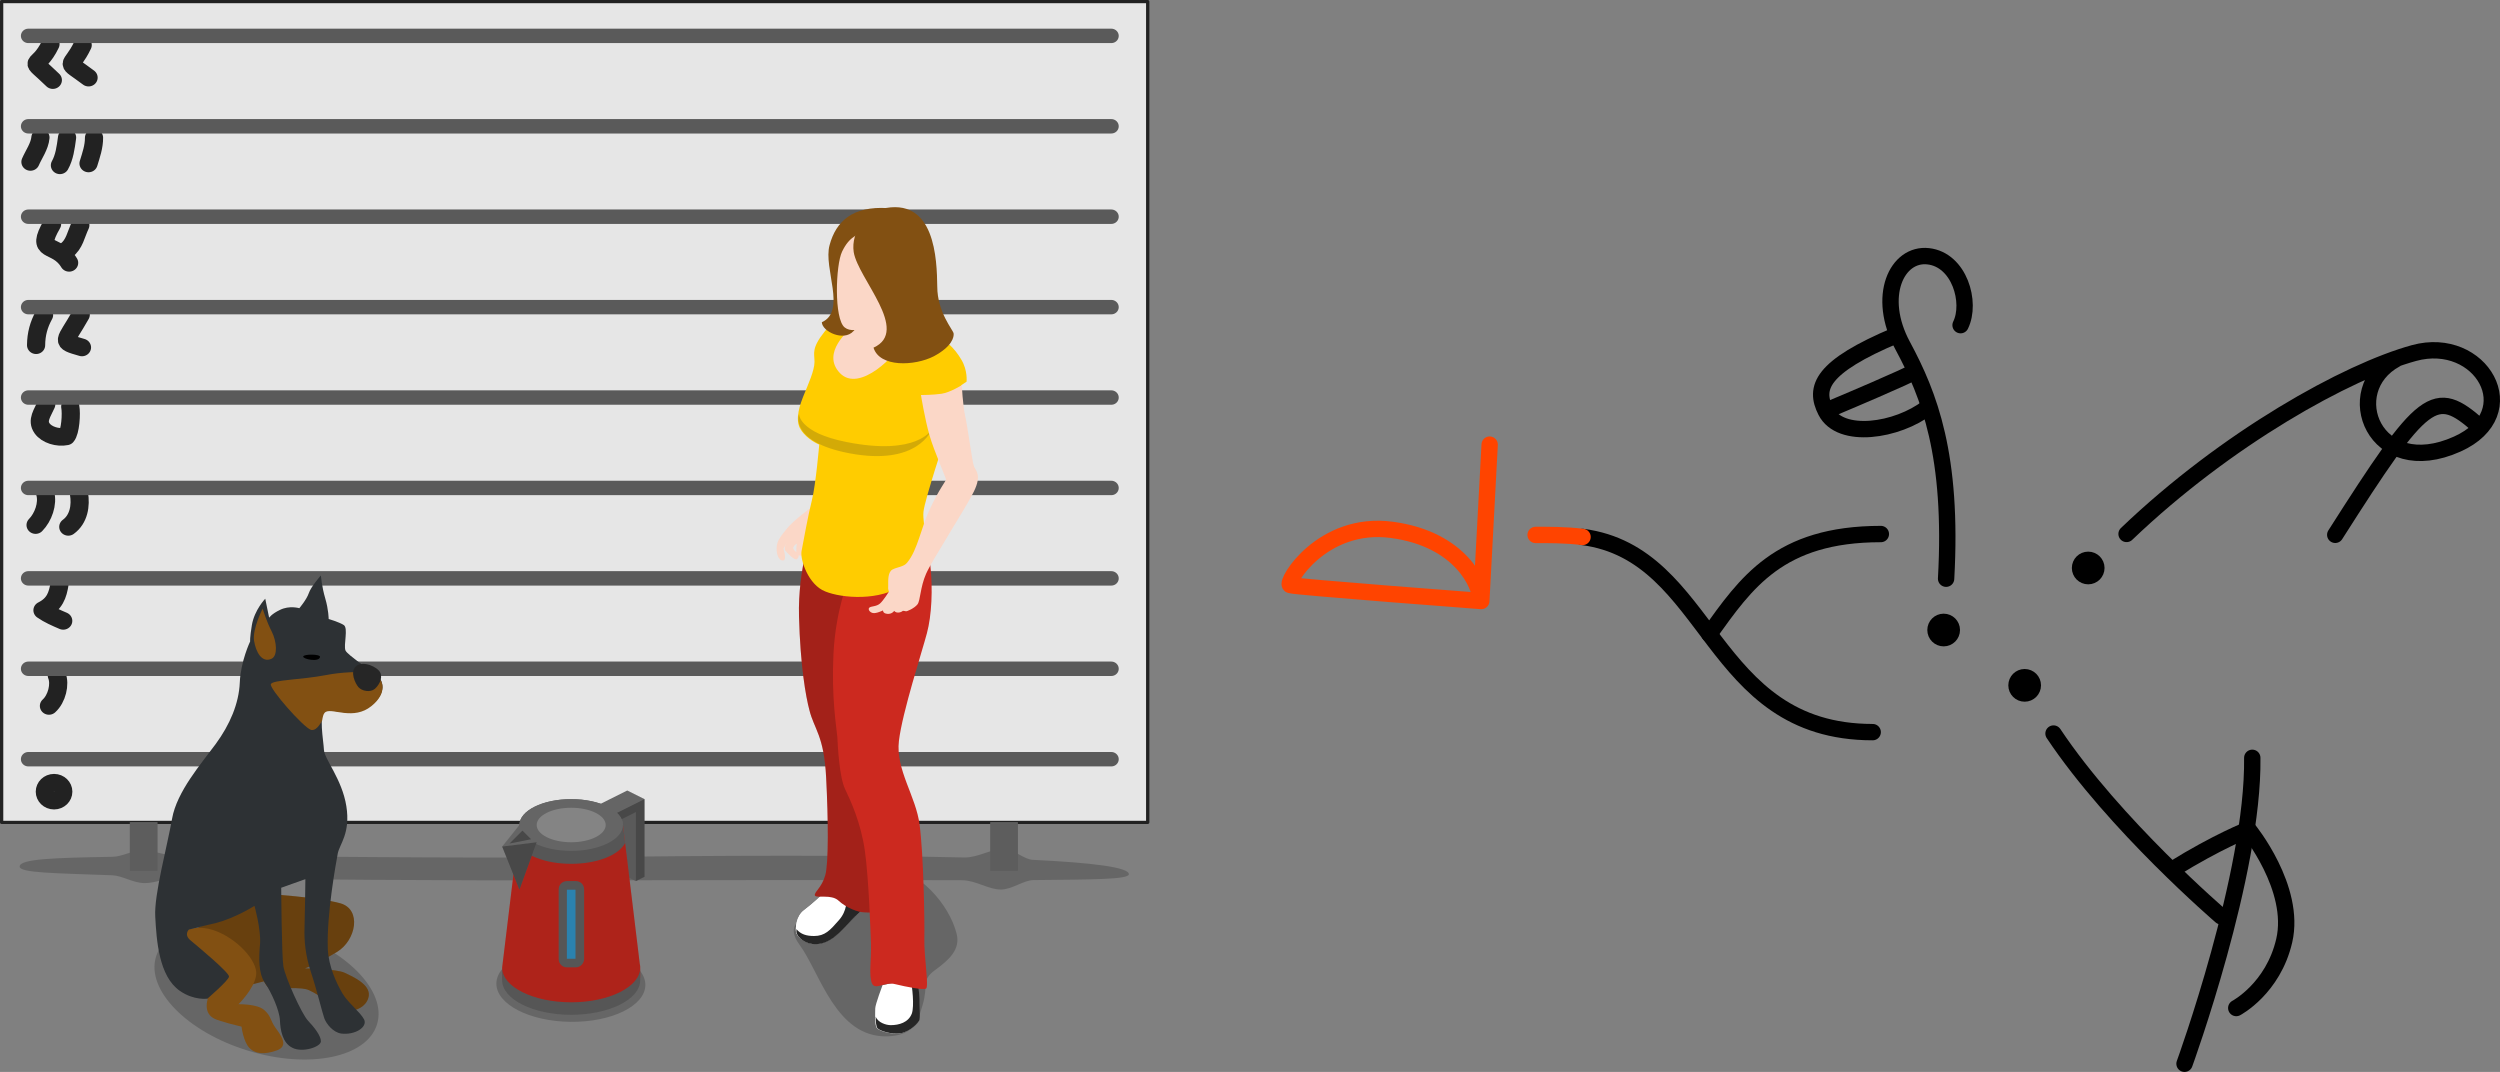 <?xml version="1.0" encoding="UTF-8" standalone="no"?>
<!-- Created with Inkscape (http://www.inkscape.org/) -->

<svg
   width="153.575mm"
   height="65.848mm"
   viewBox="0 0 153.575 65.848"
   version="1.1"
   id="svg1"
   inkscape:version="1.3.2 (091e20e, 2023-11-25, custom)"
   sodipodi:docname="+1 size comparison.svg"
   xmlns:inkscape="http://www.inkscape.org/namespaces/inkscape"
   xmlns:sodipodi="http://sodipodi.sourceforge.net/DTD/sodipodi-0.dtd"
   xmlns="http://www.w3.org/2000/svg"
   xmlns:svg="http://www.w3.org/2000/svg">
  <rect x="0" y="0" width="153.575" height="65.848" fill="#808080" stroke="none"/>
  <sodipodi:namedview
     id="namedview1"
     pagecolor="#ffffff"
     bordercolor="#000000"
     borderopacity="0.25"
     inkscape:showpageshadow="2"
     inkscape:pageopacity="0.0"
     inkscape:pagecheckerboard="0"
     inkscape:deskcolor="#d1d1d1"
     inkscape:document-units="mm"
     inkscape:zoom="1.4142136"
     inkscape:cx="304.76301"
     inkscape:cy="106.41957"
     inkscape:window-width="1920"
     inkscape:window-height="1051"
     inkscape:window-x="-9"
     inkscape:window-y="-9"
     inkscape:window-maximized="1"
     inkscape:current-layer="g41" />
  <defs
     id="defs1" />
  <g
     inkscape:label="Layer 1"
     inkscape:groupmode="layer"
     id="layer1"
     transform="translate(-29.632,0.218)">
    <g
       id="g41"
       transform="matrix(1.031,0,0,1,66.914,-6.548)"
       style="stroke-width:0.985">
      <path
         style="opacity:0.2;stroke-width:0.261"
         d="m -34.99,59.564 c 0.002,0.393 2.102,0.404 5.506,0.534 0.628,0.024 1.202,0.46 1.915,0.481 0.656,0.019 1.446,-0.376 2.167,-0.359 6.568,0.154 15.676,0.207 24.603,0.188 8.139,-0.017 16.043,-0.027 21.947,-0.005 0.848,0.003 1.57,0.574 2.33,0.572 0.653,-0.002 1.355,-0.575 1.936,-0.581 3.525,-0.037 5.667,-0.034 5.686,-0.357 0.025,-0.433 -2.218,-0.713 -5.719,-0.887 C 24.839,59.124 24.266,58.504 23.666,58.482 22.911,58.454 22.114,59.026 21.282,59.005 14.83,58.845 6.306,58.89 -0.768,58.976 -9.765,59.086 -18.912,58.893 -25.483,58.924 c -0.703,0.003 -1.526,-0.356 -2.167,-0.35 -0.696,0.007 -1.204,0.379 -1.818,0.39 -3.455,0.061 -5.524,0.124 -5.522,0.6 z"
         id="path24"
         sodipodi:nodetypes="sssssssssssssssss" />
      <rect
         style="fill:#e6e6e6;fill-opacity:1;stroke:#222222;stroke-width:0.197;stroke-linecap:round;stroke-linejoin:round;stroke-dasharray:none;stroke-opacity:1"
         id="rect22"
         width="68.287"
         height="50.42"
         x="-36.064"
         y="6.429"
         ry="0" />
      <path
         style="fill:none;fill-opacity:1;stroke:#222222;stroke-width:1.083;stroke-linecap:round;stroke-linejoin:round;stroke-dasharray:none;stroke-opacity:1"
         d="m -33.245,49.695 c 0.474,-0.439 0.683,-1.336 0.47,-1.87"
         id="path26" />
      <path
         style="fill:none;fill-opacity:1;stroke:#222222;stroke-width:1.083;stroke-linecap:round;stroke-linejoin:round;stroke-dasharray:none;stroke-opacity:1"
         d="m -32.394,44.47 c -0.424,-0.187 -0.862,-0.382 -1.236,-0.651 0.729,-0.379 0.91,-0.916 1.021,-1.651"
         id="path27" />
      <path
         style="fill:none;fill-opacity:1;stroke:#222222;stroke-width:1.083;stroke-linecap:round;stroke-linejoin:round;stroke-dasharray:none;stroke-opacity:1"
         d="m -32.092,38.695 c 0.627,-0.472 0.761,-1.298 0.634,-2.061"
         id="path28" />
      <path
         style="fill:none;fill-opacity:1;stroke:#222222;stroke-width:1.083;stroke-linecap:round;stroke-linejoin:round;stroke-dasharray:none;stroke-opacity:1"
         d="m -34.041,38.584 c 0.454,-0.474 0.751,-1.313 0.572,-1.962"
         id="path29" />
      <circle
         style="fill:none;fill-opacity:1;stroke:#222222;stroke-width:1.083;stroke-linecap:round;stroke-linejoin:round;stroke-dasharray:none;stroke-opacity:1"
         id="path30"
         cx="-32.94"
         cy="54.963"
         r="0.55" />
      <path
         style="fill:none;fill-opacity:1;stroke:#222222;stroke-width:1.083;stroke-linecap:round;stroke-linejoin:round;stroke-dasharray:none;stroke-opacity:1"
         d="m -33.406,31.17 c -0.222,0.53 -0.583,0.982 -0.248,1.472 0.277,0.406 0.936,0.605 1.447,0.496 0.241,-0.273 0.313,-1.402 0.232,-1.827"
         id="path31"
         sodipodi:nodetypes="cscc" />
      <path
         style="fill:none;fill-opacity:1;stroke:#222222;stroke-width:1.083;stroke-linecap:round;stroke-linejoin:round;stroke-dasharray:none;stroke-opacity:1"
         d="m -34.011,27.536 c 0.005,-0.686 0.163,-1.276 0.475,-1.858"
         id="path32" />
      <path
         style="fill:none;fill-opacity:1;stroke:#222222;stroke-width:1.083;stroke-linecap:round;stroke-linejoin:round;stroke-dasharray:none;stroke-opacity:1"
         d="m -31.35,25.659 c -0.933,1.727 -1.273,1.614 0.073,2.014"
         id="path33" />
      <path
         style="fill:none;fill-opacity:1;stroke:#222222;stroke-width:1.083;stroke-linecap:round;stroke-linejoin:round;stroke-dasharray:none;stroke-opacity:1"
         d="m -33.058,20.091 c -1.068,1.912 0.238,1.06 1.016,2.385"
         id="path34" />
      <path
         style="fill:none;fill-opacity:1;stroke:#222222;stroke-width:1.083;stroke-linecap:round;stroke-linejoin:round;stroke-dasharray:none;stroke-opacity:1"
         d="m -32.217,21.716 c 0.499,-0.369 0.576,-0.984 0.842,-1.555"
         id="path35" />
      <path
         style="fill:none;fill-opacity:1;stroke:#222222;stroke-width:1.083;stroke-linecap:round;stroke-linejoin:round;stroke-dasharray:none;stroke-opacity:1"
         d="m -33.751,14.78 c -0.048,0.538 -0.406,1.039 -0.596,1.497"
         id="path36" />
      <path
         style="fill:none;fill-opacity:1;stroke:#222222;stroke-width:1.083;stroke-linecap:round;stroke-linejoin:round;stroke-dasharray:none;stroke-opacity:1"
         d="m -32.165,14.779 c -0.08,0.623 -0.16,1.221 -0.426,1.706"
         id="path37" />
      <path
         style="fill:none;fill-opacity:1;stroke:#222222;stroke-width:1.083;stroke-linecap:round;stroke-linejoin:round;stroke-dasharray:none;stroke-opacity:1"
         d="m -30.559,14.792 c 0.005,0.538 -0.173,1.065 -0.327,1.579"
         id="path38" />
      <path
         style="fill:none;fill-opacity:1;stroke:#222222;stroke-width:1.083;stroke-linecap:round;stroke-linejoin:round;stroke-dasharray:none;stroke-opacity:1"
         d="m -33.153,9.04 c -0.81,1.735 -1.425,0.645 0.14,2.21"
         id="path39" />
      <path
         style="fill:none;fill-opacity:1;stroke:#222222;stroke-width:1.083;stroke-linecap:round;stroke-linejoin:round;stroke-dasharray:none;stroke-opacity:1"
         d="m -31.235,9.098 c -0.715,1.548 -1.141,0.839 0.351,2"
         id="path40" />
      <rect
         style="fill:#5d5d5d;fill-opacity:1;stroke:none;stroke-width:0.295;stroke-linecap:round;stroke-linejoin:round;stroke-dasharray:none;stroke-opacity:1"
         id="rect23"
         width="1.654"
         height="2.997"
         x="-28.427"
         y="56.829" />
      <path
         style="fill:none;stroke:#5a5a5a;stroke-width:0.886;stroke-linecap:round;stroke-linejoin:round;stroke-opacity:1"
         d="M -34.473,14.088 H 30.053"
         id="path14" />
      <path
         style="fill:none;stroke:#5a5a5a;stroke-width:0.886;stroke-linecap:round;stroke-linejoin:round;stroke-opacity:1"
         d="M -34.473,19.642 H 30.053"
         id="path15" />
      <path
         style="fill:none;stroke:#5a5a5a;stroke-width:0.886;stroke-linecap:round;stroke-linejoin:round;stroke-opacity:1"
         d="M -34.473,25.197 H 30.053"
         id="path16" />
      <path
         style="fill:none;stroke:#5a5a5a;stroke-width:0.886;stroke-linecap:round;stroke-linejoin:round;stroke-opacity:1"
         d="M -34.473,30.751 H 30.053"
         id="path17" />
      <path
         style="fill:none;stroke:#5a5a5a;stroke-width:0.886;stroke-linecap:round;stroke-linejoin:round;stroke-opacity:1"
         d="M -34.473,36.305 H 30.053"
         id="path18" />
      <path
         style="fill:none;stroke:#5a5a5a;stroke-width:0.886;stroke-linecap:round;stroke-linejoin:round;stroke-opacity:1"
         d="M -34.473,41.859 H 30.053"
         id="path19" />
      <path
         style="fill:none;stroke:#5a5a5a;stroke-width:0.886;stroke-linecap:round;stroke-linejoin:round;stroke-opacity:1"
         d="M -34.473,47.413 H 30.053"
         id="path20" />
      <path
         style="fill:none;stroke:#5a5a5a;stroke-width:0.886;stroke-linecap:round;stroke-linejoin:round;stroke-opacity:1"
         d="M -34.473,52.968 H 30.053"
         id="path21" />
      <path
         style="fill:none;stroke:#5a5a5a;stroke-width:0.886;stroke-linecap:round;stroke-linejoin:round;stroke-opacity:1"
         d="M -34.473,8.534 H 30.053"
         id="path22" />
      <rect
         style="fill:#5d5d5d;fill-opacity:1;stroke:none;stroke-width:0.295;stroke-linecap:round;stroke-linejoin:round;stroke-dasharray:none;stroke-opacity:1"
         id="rect24"
         width="1.654"
         height="2.997"
         x="22.836"
         y="56.829" />
    </g>
    <g
       id="g40">
      <path
         style="opacity:0.2;stroke-width:0.265"
         d="m 84.139,63.446 c 1.455,-0.053 1.826,-0.688 2.17,-1.931 0.37,-1.244 -0.106,-1.508 0.767,-2.143 0.873,-0.635 1.561,-1.27 1.323,-2.223 -0.45,-1.826 -2.381,-3.995 -4.207,-3.995 -1.826,0 -5.239,2.699 -5.345,2.963 -0.106,0.265 -0.9,0.609 -0.106,1.693 1.27,1.72 2.223,5.715 5.397,5.636 z"
         id="path2265" />
      <path
         style="fill:#ffffff;stroke-width:0.265"
         d="m 80.17,54.715 c 0,0 -0.635,0.609 -1.138,0.979 -0.503,0.37 -0.529,1.085 -0.503,1.323 0.026,0.238 0.556,0.873 1.455,0.714 0.9,-0.159 1.587,-1.138 2.196,-1.693 0.609,-0.582 0.609,-0.529 1.058,-0.609 0.45,-0.079 0,-1.111 -0.609,-1.138 -0.609,-0.026 -1.799,-0.609 -1.799,-0.609 0,0 -0.397,0.741 -0.661,1.032 z"
         id="path2267" />
      <path
         style="fill:#ffffff;stroke-width:0.265"
         d="m 80.17,54.715 c 0,0 -0.635,0.609 -1.138,0.979 -0.503,0.37 -0.529,1.085 -0.503,1.323 0.026,0.238 0.556,0.873 1.455,0.714 0.9,-0.159 1.587,-1.138 2.196,-1.693 0.609,-0.582 0.609,-0.529 1.058,-0.609 0.45,-0.079 0,-1.111 -0.609,-1.138 -0.609,-0.026 -1.799,-0.609 -1.799,-0.609 0,0 -0.397,0.741 -0.661,1.032 z"
         id="path2269" />
      <path
         style="fill:#262626;stroke-width:0.265"
         d="m 82.181,56.064 c 0.609,-0.582 0.609,-0.529 1.058,-0.609 0.053,0 0.106,-0.026 0.132,-0.079 l -1.746,-0.344 c 0,0 0.079,0.688 -0.476,1.296 -0.529,0.609 -0.847,0.953 -1.508,0.953 -0.476,0 -0.82,-0.106 -1.085,-0.423 0,0.079 0,0.132 0,0.185 0.026,0.265 0.556,0.873 1.455,0.714 0.9,-0.159 1.561,-1.111 2.17,-1.693 z"
         id="path2271" />
      <path
         style="fill:#cc291f;stroke-width:0.265"
         d="m 79.535,32.251 c 0,0 -0.9,2.487 -0.82,5.397 0.079,3.043 0.423,4.948 0.635,5.741 0.291,1.191 0.9,1.561 1.032,4.154 0.132,2.593 0.159,5.239 -0.053,6.006 -0.212,0.767 -0.714,1.058 -0.635,1.244 0.079,0.185 1.005,-0.106 1.455,0.318 0.45,0.423 1.191,0.714 1.561,0.714 0.37,0.026 0.529,0 0.529,0 L 82.26,35.135 Z"
         id="path2273" />
      <path
         style="opacity:0.2;stroke-width:0.265"
         d="m 79.535,32.251 c 0,0 -0.9,2.487 -0.82,5.397 0.079,3.043 0.423,4.948 0.635,5.741 0.291,1.191 0.9,1.561 1.032,4.154 0.132,2.593 0.159,5.239 -0.053,6.006 -0.212,0.767 -0.714,1.058 -0.635,1.244 0.079,0.185 1.005,-0.106 1.455,0.318 0.45,0.423 1.191,0.714 1.561,0.714 0.37,0.026 0.529,0 0.529,0 L 82.26,35.135 Z"
         id="path2275" />
      <path
         style="fill:#ffffff;stroke-width:0.265"
         d="m 83.848,60.297 c 0,0 -0.45,1.191 -0.45,1.429 0,0.238 -0.053,1.032 0.106,1.217 0.132,0.159 0.847,0.397 1.402,0.318 0.582,-0.079 1.138,-0.635 1.191,-0.847 0.053,-0.238 -0.026,-1.667 -0.053,-1.879 -0.026,-0.212 -0.132,-0.688 -0.132,-0.688 z"
         id="path2277" />
      <path
         style="fill:#262626;stroke-width:0.265"
         d="m 85.938,59.821 -0.37,0.079 c 0.106,0.503 0.238,1.667 0.079,2.143 -0.212,0.556 -0.794,0.714 -1.296,0.714 -0.291,0 -0.794,-0.159 -0.926,-0.529 0,0.291 0.026,0.609 0.106,0.714 0.132,0.159 0.847,0.397 1.402,0.318 0.582,-0.079 1.138,-0.635 1.191,-0.847 0.053,-0.238 -0.026,-1.667 -0.053,-1.879 -0.026,-0.212 -0.132,-0.714 -0.132,-0.714 z"
         id="path2279" />
      <path
         style="fill:#cc291f;stroke-width:0.265"
         d="m 81.758,35.374 c 0,0 -0.794,1.879 -0.926,4.577 -0.132,2.699 0.185,4.498 0.238,5.106 0.026,0.609 0.132,2.487 0.476,3.201 0.344,0.714 0.979,2.09 1.217,3.81 0.238,1.72 0.344,4.868 0.37,5.662 0.026,1.058 -0.132,1.931 0.053,2.434 0.185,0.503 0.794,-0.106 1.455,0.079 0.661,0.159 1.693,0.37 1.879,0.265 0.185,-0.106 -0.132,-1.984 -0.106,-3.069 0.026,-1.085 -0.053,-5.239 -0.291,-6.985 -0.212,-1.746 -1.482,-3.387 -1.27,-5.159 0.212,-1.773 1.429,-5.503 1.72,-6.615 0.291,-1.085 0.37,-2.699 0.212,-4.154 -0.132,-1.482 -5.027,0.847 -5.027,0.847 z"
         id="path2281" />
      <path
         style="fill:#fbd7c7;stroke-width:0.265"
         d="m 79.535,30.902 c 0,0 -1.138,0.82 -1.561,1.349 -0.423,0.529 -0.635,0.767 -0.635,1.244 0,0.476 0.212,0.767 0.423,0.714 0.212,-0.053 0,-0.714 0,-0.714 l 0.212,-0.423 c 0,0 -0.212,0.37 -0.106,0.529 0.106,0.132 0.582,0.635 0.714,0.529 0.159,-0.106 0.106,-0.318 0.106,-0.318 0,0 -0.397,-0.265 -0.318,-0.423 0.079,-0.159 0.212,-0.212 0.212,-0.212 0,0 -0.079,0.476 0,0.635 0.079,0.132 0.423,0.106 0.423,0.106 l 0.635,-1.455 z"
         id="path2283" />
      <path
         style="fill:#ffcc00;stroke-width:0.265"
         d="m 84.668,19.499 c -1.217,-0.238 -3.519,-0.423 -4.366,0.635 -0.847,1.058 -0.635,1.349 -0.635,1.879 0,0.529 -0.397,1.402 -0.635,1.984 -0.238,0.582 -0.609,1.561 -0.212,2.17 0.397,0.635 1.138,0.926 1.138,0.926 0,0 -0.212,2.461 -0.45,3.413 -0.238,0.926 -0.529,2.593 -0.635,3.122 -0.106,0.529 0.423,2.09 1.455,2.487 1.032,0.423 3.387,0.609 4.789,-0.423 1.402,-1.032 1.667,-1.667 1.667,-1.667 0,0 -0.503,-2.037 -0.423,-2.805 0.079,-0.767 1.376,-4.657 1.376,-4.657 l 0.953,-3.122 0.318,-0.212 c 0,0 0.079,-0.688 -0.318,-1.349 -0.397,-0.688 -1.058,-1.376 -1.984,-1.667 -0.926,-0.291 -0.979,-0.503 -2.037,-0.714 z"
         id="path2285" />
      <path
         style="fill:#fbd7c7;stroke-width:0.265"
         d="m 81.863,20.001 c 0,0 -1.826,1.455 -0.635,2.699 1.191,1.244 3.519,-1.111 3.942,-2.09 0.45,-0.926 -1.879,-2.011 -3.307,-0.609 z"
         id="path2287" />
      <path
         style="opacity:0.2;fill:#262626;stroke-width:0.265"
         d="m 78.715,25.214 c 0,0 -0.026,1.138 2.91,1.72 4.366,0.873 5.239,-0.767 5.239,-0.767 0,0 -0.82,2.275 -5.08,1.455 -3.704,-0.714 -3.069,-2.408 -3.069,-2.408 z"
         id="path2289" />
      <path
         style="fill:#825012;stroke-width:0.265"
         d="m 84.165,12.566 c -2.143,-0.132 -3.175,0.794 -3.572,2.275 -0.397,1.429 1.058,4.048 -0.476,4.736 0.026,0.582 1.349,1.191 1.931,0.556 0.582,-0.609 0.767,-0.635 0.767,-0.635 z"
         id="path2291" />
      <path
         style="fill:#fbd7c7;stroke-width:0.265"
         d="m 81.361,15.239 c -0.397,0.82 -0.503,4.128 0.159,4.657 0.661,0.529 2.011,-0.344 3.307,-0.926 1.296,-0.582 1.455,-5.027 -0.503,-5.08 -1.958,-0.053 -2.54,0.476 -2.963,1.349 z"
         id="path2293" />
      <path
         style="fill:#825012;stroke-width:0.265"
         d="m 83.768,12.619 c -0.873,0.212 -1.879,1.376 -1.693,2.646 0.265,1.64 3.493,4.842 1.217,5.874 0.37,1.217 2.514,1.138 3.704,0.529 1.138,-0.609 1.244,-1.191 1.217,-1.402 -0.026,-0.212 -1.005,-1.296 -1.005,-2.884 -0.026,-1.614 -0.106,-5.583 -3.44,-4.763 z"
         id="path2295" />
      <path
         style="fill:#fbd7c7;stroke-width:0.265"
         d="m 86.203,24.049 c 0,0 0.741,0 1.27,-0.079 0.529,-0.079 1.244,-0.529 1.244,-0.529 0,0 0.053,1.217 0.212,1.931 0.159,0.714 0.423,2.752 0.529,3.043 0.106,0.291 0.503,0.529 0,1.561 -0.503,1.032 -2.566,4.207 -2.937,5.054 -0.37,0.847 -0.344,1.64 -0.529,1.879 -0.185,0.238 -0.661,0.45 -0.714,0.423 -0.079,-0.026 -0.185,-0.026 -0.185,-0.026 0,0 -0.106,0.106 -0.291,0.106 -0.185,0 -0.238,-0.106 -0.238,-0.106 0,0 -0.132,0.212 -0.423,0.185 -0.291,-0.026 -0.265,-0.212 -0.265,-0.212 0,0 -0.423,0.212 -0.635,0.159 -0.212,-0.053 -0.318,-0.265 -0.185,-0.344 0.132,-0.079 0.423,-0.053 0.635,-0.238 0.212,-0.185 0.556,-0.741 0.556,-0.741 0,0 -0.079,-0.053 -0.053,-0.37 0,-0.318 -0.026,-0.82 0.265,-0.979 0.318,-0.159 0.688,-0.159 0.9,-0.423 0.661,-0.794 0.847,-2.17 1.429,-3.36 0.556,-1.191 0.953,-1.64 0.953,-1.746 0,-0.106 -0.741,-1.773 -1.005,-2.699 -0.291,-1.005 -0.529,-2.487 -0.529,-2.487 z"
         id="path2297" />
    </g>
    <g
       transform="matrix(-0.265,0,0,0.265,56.844,24.371)"
       id="g2690">
      <ellipse
         style="opacity:0.2"
         transform="matrix(0.956,-0.292,0.292,0.956,-38.172,17.888)"
         cx="40.9"
         cy="136.9"
         rx="26.8"
         ry="14.6"
         id="ellipse2672" />
      <path
         style="fill:#825012"
         d="m 41.1,114.4 c 0,0 -12.3,0.8 -17.3,2.2 -5,1.4 -3.7,8.6 0.8,11.3 4.5,2.7 7.4,3.8 7.4,3.8 0,0 -7.3,0.1 -9.2,1 -1.9,0.9 -6,2.7 -5.6,5.4 0.4,2.7 3.8,4.1 6.3,3.1 2.4,-1 6.2,-4.2 8.3,-4.7 2.1,-0.5 8.3,0 8.8,-0.5 0.5,-0.5 0.9,-1.3 0.9,-1.3 l 3.5,0.9 12.7,-12.9 z"
         id="path2674" />
      <path
         style="opacity:0.2"
         d="m 41.1,114.4 c 0,0 -12.3,0.8 -17.3,2.2 -5,1.4 -3.7,8.6 0.8,11.3 4.5,2.7 7.4,3.8 7.4,3.8 0,0 -7.3,0.1 -9.2,1 -1.9,0.9 -6,2.7 -5.6,5.4 0.4,2.7 3.8,4.1 6.3,3.1 2.4,-1 6.2,-4.2 8.3,-4.7 2.1,-0.5 8.3,0 8.8,-0.5 0.5,-0.5 0.9,-1.3 0.9,-1.3 l 3.5,0.9 12.7,-12.9 z"
         id="path2676" />
      <path
         style="fill:#825012"
         d="m 63.7,127.2 c -0.2,-2.9 -4.9,-6.2 -10.4,-4.4 -5.5,1.8 -10.4,7.2 -10,10.4 0.4,3.2 4.1,6.8 4.1,6.8 0,0 -4.3,-0.1 -5.9,1.3 -1.7,1.4 -1.4,2.4 -2.7,4.2 -1.3,1.8 -3.1,4.2 -0.3,5.2 2.8,1 5,0.9 6.4,-0.6 1.4,-1.5 1.8,-4.9 1.8,-4.9 0,0 5.1,-1.2 6.4,-1.9 2.6,-1.4 1.4,-4.6 1.4,-4.6 0,0 4.3,-1 6.6,-4.2 2.3,-3.2 2.9,-3.4 2.6,-7.3 z"
         id="path2678" />
      <path
         style="fill:#2d3134"
         d="m 14.5,64.7 c 2.5,-2.4 7.6,-5.6 8.1,-6.7 0.5,-1.2 -0.7,-5.2 0.4,-5.9 1.1,-0.7 3.5,-1.4 3.5,-1.4 0,0 0,-2.1 0.8,-4.8 0.8,-2.7 1,-5.3 1,-5.3 0,0 2.3,2.6 2.8,4.1 0.5,1.5 2.2,3.5 2.2,3.5 0,0 2.3,-0.7 4.5,0.4 1.9,0.9 2.5,1.8 2.5,1.8 L 41.2,46 c 0,0 2.5,2.6 3.1,6.1 0.5,3 0.4,3.8 0.4,3.8 0,0 2.2,4.6 2.4,9.5 0.2,4.9 2.3,9.8 5.6,14.3 3.3,4.5 9,11 10.1,17.3 1.1,6.3 4.2,17.6 3.9,22.7 -0.3,5.4 -0.8,13.8 -5.7,17.2 -3.3,2.3 -6.4,1.8 -6.4,1.8 0,0 -4.9,-4.2 -5,-5.1 -0.1,-0.9 7,-6.8 8.8,-8.3 1.8,-1.4 0.5,-2.6 0.5,-2.6 0,0 -4.3,-1.1 -6.2,-1.5 -4.6,-1.2 -9,-4 -9,-4 0,0 -1.5,5.3 -1.3,8.7 0.3,3.4 0.4,6.9 -1.1,9.1 -1.5,2.2 -3.4,6.4 -3.5,8.7 -0.1,2.3 -0.6,5.3 -2.9,6.4 -2.3,1.2 -6.6,-0.2 -6.6,-1.5 0,-1.3 1.5,-3.2 3,-4.8 1.5,-1.6 5.3,-10.1 5.7,-12.6 0.4,-2.5 0.5,-18.2 0.5,-18.2 l -5.6,-2 c 0,0 0.1,8.7 0.2,11.4 0.1,2.8 -0.2,6.3 -1.5,10.2 -1.3,3.9 -2.6,9.3 -3.1,10.7 -0.5,1.3 -2,3.2 -3.9,3.5 -3.2,0.4 -6.2,-1.5 -5.3,-3.3 0.9,-1.7 3.7,-3.8 5,-6 1.4,-2.4 3.2,-6.2 3.4,-10.3 0.3,-8 -1.9,-19.9 -2.3,-22.1 -0.4,-2.2 -3,-4.7 -2,-11 1,-6.3 5.1,-10.9 5.2,-13.1 0.1,-2.2 1.3,-8.3 -0.4,-9 -1.7,-0.7 -6.3,2 -10.5,-1.3 -4.2,-3.2 -2.2,-6 -2.2,-6 z"
         id="path2680" />
      <path
         style="fill:#825012"
         d="m 39.9,65.8 c -0.4,-1 -7.1,-1 -12.8,-2.1 C 23.6,63 19.3,62.9 16.6,63 c -0.8,0.6 -1.5,1.2 -2.1,1.8 0,0 -2,2.8 2.1,6.1 4.1,3.3 8.8,0.5 10.5,1.3 0.5,0.2 0.8,1 0.9,2 0.6,1.2 1.6,2.5 2.6,2.2 1.8,-0.6 9.7,-9.6 9.3,-10.6 z"
         id="path2682" />
      <path
         d="m 28.5,59.5 c -0.1,-0.7 3.8,-0.7 3.9,-0.1 0.1,0.6 -3.7,1.4 -3.9,0.1 z"
         id="path2684" />
      <path
         style="fill:#825012"
         d="m 39.7,59.9 c -1.4,-0.7 -1.2,-3.9 0,-6.3 1.2,-2.3 2.1,-5.3 2.1,-5.3 0,0 2.4,4.7 2,7.4 -0.4,2.6 -1.8,5.3 -4.1,4.2 z"
         id="path2686" />
      <path
         style="fill:#262626"
         d="m 15.8,66.9 c -0.7,-0.6 -1.9,-2.2 -1.3,-3.7 0.6,-1.4 4,-2.9 5.6,-1.6 1.6,1.3 0.2,4.1 -0.5,4.9 -0.8,0.9 -2.7,1.3 -3.8,0.4 z"
         id="path2688" />
    </g>
    <g
       id="g2"
       transform="translate(4.193,-3.982)">
      <ellipse
         style="opacity:0.2;stroke-width:1"
         transform="matrix(-0.265,-0.003,-0.003,0.265,49.124,27.119)"
         cx="-44.537"
         cy="139.525"
         rx="17.269"
         ry="8.714"
         id="ellipse2672-6" />
      <g
         id="g1">
        <g
           transform="matrix(0.265,0,0,0.265,55.227,50.734)"
           id="g1922">
          <path
             style="fill:#656565"
             d="m 21,12 12,-6 4,2 v 18 l -2,1 -4,-2 V 13 l -6,3 z"
             id="path1869" />
          <path
             style="opacity:0.29"
             d="m 37,8 v 18 l -2,1 V 11 l -10,5 v -2 z"
             id="path1871" />
          <path
             style="opacity:0.11"
             d="m 31,13 4,-2 v 16 l -4,-2 z"
             id="path1873" />
          <ellipse
             style="fill:#656565"
             cx="20"
             cy="14"
             rx="12"
             ry="6"
             id="ellipse1875" />
          <path
             style="fill:#cc291f"
             d="M 35.9,46.2 32,14 H 8 L 4.1,46.2 C 4.1,46.3 4,47 4,47 v 2 c 0,4.4 7.2,8 16,8 8.8,0 16,-3.6 16,-8 v -1.9 c 0,-0.3 0,-0.6 -0.1,-0.9 z"
             id="path1877" />
          <g
             style="fill:#656565"
             id="g1885">
            <path
               d="m 20,55.1 c -8.8,0 -16,-3.6 -16,-8 V 50 c 0,4.4 7.2,8 16,8 8.8,0 16,-3.6 16,-8 v -2.9 c 0,4.4 -7.2,8 -16,8 z"
               id="path1879" />
            <path
               d="m 20,23 c 6,0 11,-2 12.5,-4.8 L 32,14 C 32,10.7 26.6,8 20,8 13.4,8 8,10.7 8,14 L 7.5,18.2 C 9,21 14,23 20,23 Z"
               id="path1881" />
            <path
               d="M 21.1,47 H 19 c -1.1,0 -1.9,-0.9 -1.9,-1.9 V 28.9 C 17.1,27.8 18,27 19,27 h 2.1 c 1.1,0 1.9,0.9 1.9,1.9 V 45 c 0,1.1 -0.9,2 -1.9,2 z"
               id="path1883" />
          </g>
          <path
             style="fill:#3399cc"
             d="m 19,29 h 2 v 16 h -2 z"
             id="path1887" />
          <ellipse
             style="opacity:0.2;fill:#ffffff"
             cx="20"
             cy="14"
             rx="8"
             ry="4"
             id="ellipse1889" />
          <path
             style="opacity:0.15"
             d="M 35.9,46.2 34.4,33.8 32,14 c 0,3.3 -5.4,6 -12,6 C 13.4,20 8,17.3 8,14 L 7.6,17.5 4.1,46.2 C 4.1,46.3 4,47 4,47 v 3 c 0,4.4 7.2,8 16,8 8.8,0 16,-3.6 16,-8 v -2.9 c 0,-0.3 0,-0.6 -0.1,-0.9 z"
             id="path1891" />
          <path
             style="fill:#656565"
             d="M 8,14 4,19 8,29 12,18 Z"
             id="path1893" />
          <path
             style="opacity:0.29"
             d="M 8,29 12,18 4,19 Z"
             id="path1895" />
          <path
             style="opacity:0.29"
             d="m 8.7,15.3 -3,3 5,-1 z"
             id="path1897" />
        </g>
      </g>
    </g>
    <path
       style="fill:none;stroke:#000000;stroke-width:1.005;stroke-linecap:round;stroke-linejoin:round;stroke-opacity:1"
       d="m 126.848,32.767 c 7.975,1.044 7.696,11.99 17.823,11.99"
       id="path1" />
    <path
       style="fill:none;stroke:#ff4400;stroke-width:1.005;stroke-linecap:round;stroke-linejoin:round;stroke-opacity:1"
       d="m 123.965,32.643 c 0.683,0 1.856,-0.011 2.883,0.124"
       id="path2" />
    <path
       style="fill:none;stroke:#000000;stroke-width:1.005;stroke-linecap:round;stroke-linejoin:round;stroke-opacity:1"
       d="m 145.173,32.588 c -6.273,0 -8.28,3.011 -10.538,6.147"
       id="path3" />
    <circle
       style="fill:none;stroke:#000000;stroke-width:1.005;stroke-linecap:round;stroke-linejoin:round;stroke-opacity:1"
       id="path4"
       cx="149.031"
       cy="38.484"
       r="0.502" />
    <circle
       style="fill:none;stroke:#000000;stroke-width:1.005;stroke-linecap:round;stroke-linejoin:round;stroke-opacity:1"
       id="path4-3"
       cx="154.007"
       cy="41.883"
       r="0.502" />
    <circle
       style="fill:none;stroke:#000000;stroke-width:1.005;stroke-linecap:round;stroke-linejoin:round;stroke-opacity:1"
       id="path4-5"
       cx="157.91"
       cy="34.673"
       r="0.502" />
    <path
       style="fill:none;stroke:#000000;stroke-width:1.005;stroke-linecap:round;stroke-linejoin:round;stroke-opacity:1"
       d="m 149.181,35.332 c 0.421,-7.577 -1.029,-11.272 -2.666,-14.312 -1.637,-3.04 -0.352,-5.71 1.567,-5.496 1.919,0.214 2.673,2.84 1.988,4.233"
       id="path5"
       sodipodi:nodetypes="cssc" />
    <path
       style="fill:none;stroke:#000000;stroke-width:1.005;stroke-linecap:round;stroke-linejoin:round;stroke-opacity:1"
       d="m 146.141,20.365 c -4.677,1.964 -5.075,3.251 -4.35,4.677 0.891,1.754 4.397,1.216 6.267,-0.234"
       id="path6"
       sodipodi:nodetypes="csc" />
    <path
       style="fill:none;stroke:#000000;stroke-width:1.005;stroke-linecap:round;stroke-linejoin:round;stroke-opacity:1"
       d="m 141.838,24.996 c 5.005,-2.105 5.426,-2.385 5.426,-2.385"
       id="path7" />
    <path
       style="fill:none;stroke:#000000;stroke-width:1.005;stroke-linecap:round;stroke-linejoin:round;stroke-opacity:1"
       d="m 155.78,44.844 c 3.742,5.613 10.29,11.225 10.29,11.225"
       id="path8" />
    <path
       style="fill:none;stroke:#000000;stroke-width:1.005;stroke-linecap:round;stroke-linejoin:round;stroke-opacity:1"
       d="m 167.989,46.335 c 0.093,7.109 -4.162,18.793 -4.162,18.793"
       id="path9"
       sodipodi:nodetypes="cc" />
    <path
       style="fill:none;stroke:#000000;stroke-width:1.005;stroke-linecap:round;stroke-linejoin:round;stroke-opacity:1"
       d="m 163.124,53.169 c 2.713,-1.684 4.63,-2.432 4.63,-2.432 0,0 2.947,3.601 2.198,6.829 -0.684,2.951 -2.947,4.139 -2.947,4.139"
       id="path10"
       sodipodi:nodetypes="ccsc" />
    <path
       style="fill:none;stroke:#000000;stroke-width:1.005;stroke-linecap:round;stroke-linejoin:round;stroke-opacity:1"
       d="m 160.267,32.582 c 6.152,-5.887 13.56,-9.988 17.661,-11.113 4.101,-1.124 6.919,3.676 2.654,5.592 -5.103,2.292 -7.269,-3.315 -3.782,-5.208"
       id="path11"
       sodipodi:nodetypes="cssc" />
    <path
       style="fill:none;stroke:#000000;stroke-width:1.005;stroke-linecap:round;stroke-linejoin:round;stroke-opacity:1"
       d="m 181.926,25.971 c -2.736,-2.432 -3.391,-1.894 -8.84,6.665"
       id="path12"
       sodipodi:nodetypes="cc" />
    <path
       style="fill:none;stroke:#ff4400;stroke-width:1.005;stroke-linecap:round;stroke-linejoin:round;stroke-opacity:1"
       d="m 121.142,27.096 c -0.344,6.385 -0.515,9.607 -0.515,9.607 0,0 -11.393,-0.863 -11.737,-0.978 -0.344,-0.115 1.947,-3.969 6.241,-3.394 4.294,0.575 5.439,3.451 5.439,4.257"
       id="path13"
       sodipodi:nodetypes="ccssc" />
  </g>
</svg>
